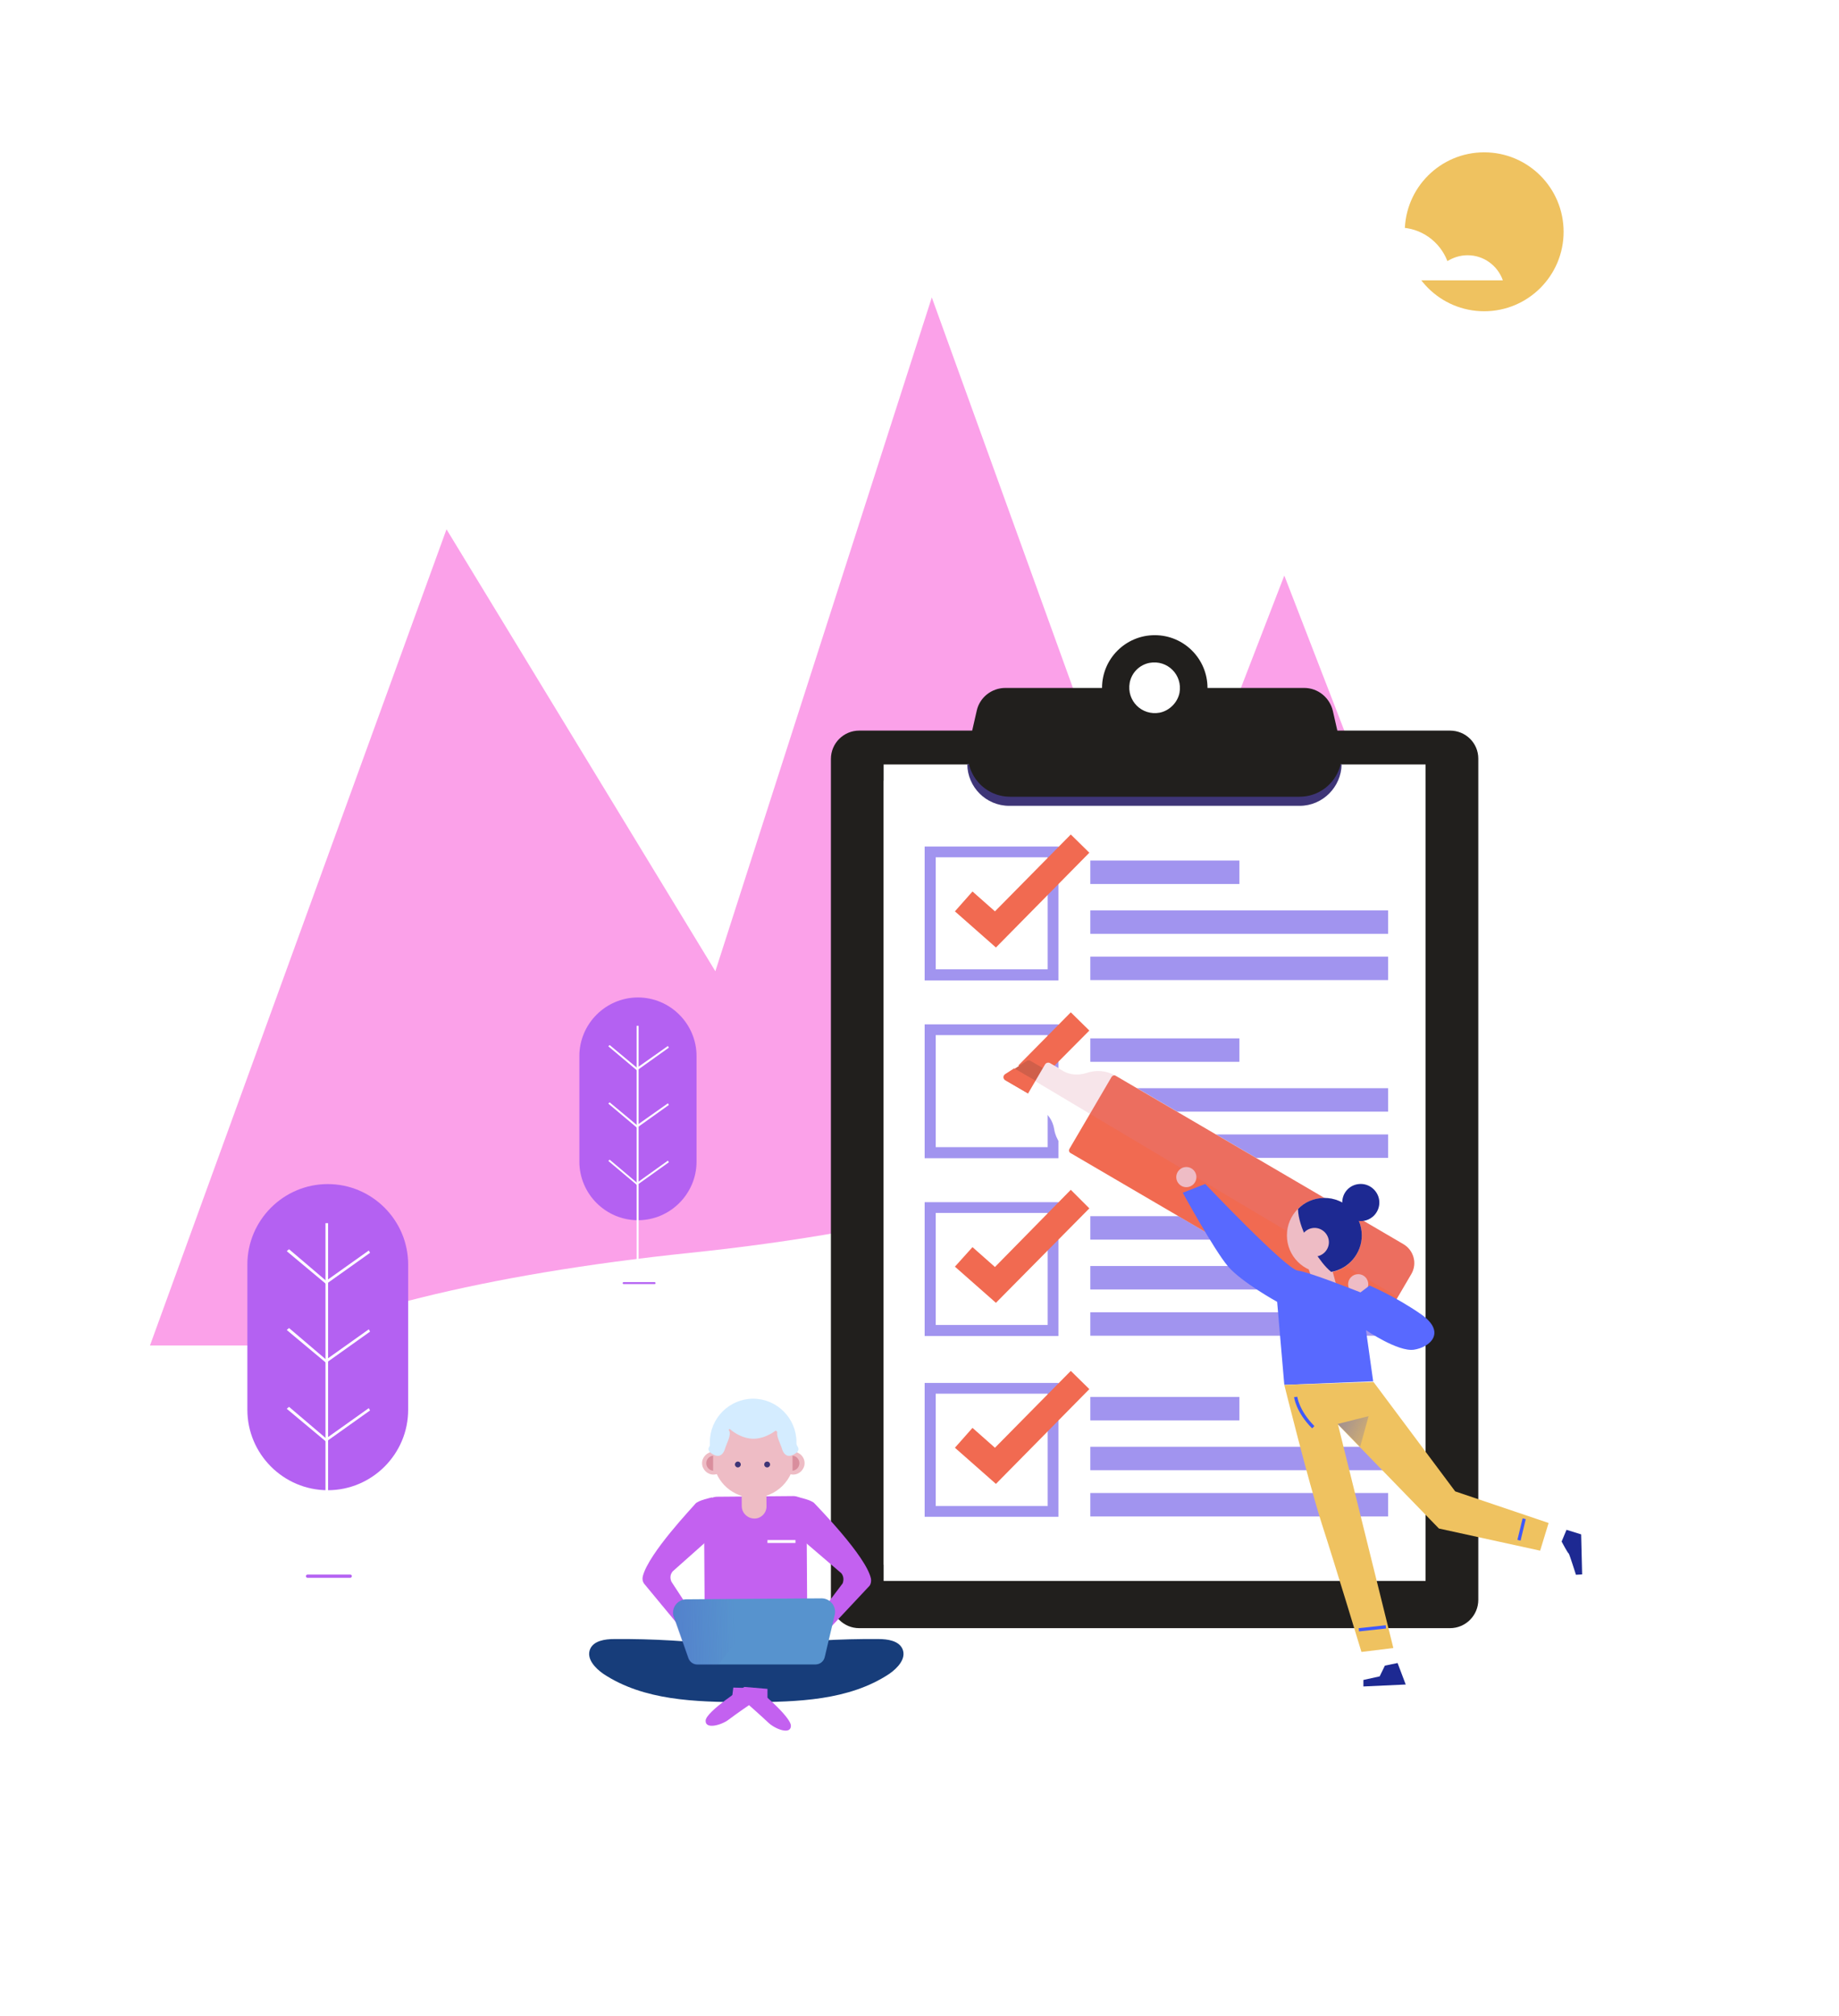 <svg width="565" height="619" viewBox="0 0 565 619" fill="none" xmlns="http://www.w3.org/2000/svg">
<path opacity="0.6" d="M394.581 176.724L354.581 280.224L286.281 91.324L219.781 298.224L137.181 162.524L46.081 413.124H486.081L394.581 176.724Z" fill="#F862DB"/>
<g filter="url(#filter0_d)">
<path d="M212.371 384.646C472.362 357.579 494.066 216.379 465.87 133.288C429.685 32.068 484.241 -5.638 534.811 38.64C585.381 82.918 591.553 131.915 608.932 221.052C626.311 310.189 589.737 375.118 560.328 420.009C530.92 464.901 396.77 572.06 297.615 591.282C198.46 610.504 127.279 591.34 70.451 557.354C13.623 523.368 -47.62 411.713 212.371 384.646Z" fill="white"/>
</g>
<path d="M352.768 101.325C351.868 98.725 349.368 96.825 346.368 96.825C345.068 96.825 343.768 97.225 342.768 97.925C341.468 94.325 337.968 91.825 333.968 91.825C330.268 91.825 327.068 94.025 325.568 97.125C324.968 96.925 324.368 96.925 323.768 96.925C320.868 96.925 318.368 98.825 317.368 101.425H352.768V101.325Z" fill="white"/>
<path d="M455.99 95.572C469.465 95.572 480.39 84.647 480.39 71.171C480.39 57.696 469.465 46.772 455.99 46.772C442.514 46.772 431.59 57.696 431.59 71.171C431.59 84.647 442.514 95.572 455.99 95.572Z" fill="#EFC260"/>
<path d="M100.7 363.572C87.1 363.572 76 374.672 76 388.272V432.872C76 446.472 87.1 457.572 100.7 457.572C114.3 457.572 125.4 446.472 125.4 432.872V388.272C125.4 374.672 114.3 363.572 100.7 363.572Z" fill="#B461F2"/>
<path d="M100.8 375.572H100V484.372H100.8V375.572Z" fill="white"/>
<path d="M88.1 408.372L100.2 418.472L113.7 408.872L113.3 408.172L100.2 417.472L88.8 407.772L88.1 408.372Z" fill="white"/>
<path d="M88.1 432.572L100.2 442.672L113.7 433.072L113.3 432.372L100.2 441.672L88.8 431.972L88.1 432.572Z" fill="white"/>
<path d="M88.1 384.172L100.2 394.272L113.7 384.672L113.3 383.972L100.2 393.272L88.8 383.572L88.1 384.172Z" fill="white"/>
<path d="M107.6 484.472H94.5C94.2 484.472 94 484.272 94 483.972C94 483.672 94.2 483.472 94.5 483.472H107.6C107.9 483.472 108.1 483.672 108.1 483.972C108.1 484.172 107.9 484.472 107.6 484.472Z" fill="#B461F2"/>
<path d="M196 306.272C186.1 306.272 178 314.372 178 324.272V356.672C178 366.572 186.1 374.672 196 374.672C205.9 374.672 214 366.572 214 356.672V324.272C214 314.372 205.9 306.272 196 306.272Z" fill="#B461F2"/>
<path d="M196.2 314.972H195.6V394.172H196.2V314.972Z" fill="white"/>
<path d="M186.9 338.872L195.7 346.272L205.5 339.272L205.2 338.772L195.7 345.472L187.3 338.472L186.9 338.872Z" fill="white"/>
<path d="M186.9 356.472L195.7 363.872L205.5 356.872L205.2 356.372L195.7 363.172L187.3 356.072L186.9 356.472Z" fill="white"/>
<path d="M186.9 321.272L195.7 328.672L205.5 321.672L205.2 321.172L195.7 327.872L187.3 320.872L186.9 321.272Z" fill="white"/>
<path d="M201.1 394.272H191.6C191.4 394.272 191.3 394.072 191.3 393.972C191.3 393.772 191.5 393.672 191.6 393.672H201.1C201.3 393.672 201.4 393.872 201.4 393.972C201.4 394.172 201.3 394.272 201.1 394.272Z" fill="#B461F2"/>
<g filter="url(#filter1_d)">
<path d="M461.69 85.972C460.09 81.572 455.89 78.372 450.89 78.372C448.59 78.372 446.49 79.072 444.69 80.172C442.39 74.172 436.59 69.872 429.79 69.872C423.49 69.872 418.09 73.572 415.49 78.872C414.49 78.572 413.49 78.472 412.49 78.472C407.49 78.472 403.29 81.672 401.69 86.072H461.69V85.972Z" fill="white"/>
</g>
<path d="M445.481 224.331H263.981C259.181 224.331 255.281 228.231 255.281 233.031V491.231C255.281 496.031 259.181 499.931 263.981 499.931H445.481C450.281 499.931 454.181 496.031 454.181 491.231V232.931C454.181 228.131 450.281 224.331 445.481 224.331Z" fill="#211F1D"/>
<path d="M437.981 239.731H271.481V485.431H437.981V239.731Z" fill="white"/>
<path d="M437.981 234.731H271.481V480.431H437.981V234.731Z" fill="white"/>
<path d="M297.181 234.731C297.281 241.631 302.881 247.431 310.081 247.431H399.281C406.481 247.431 412.081 241.531 412.181 234.731H297.181Z" fill="#3E3577"/>
<path d="M409.481 218.231C408.481 214.131 404.881 211.231 400.681 211.231H370.981C370.981 202.331 363.781 195.031 354.781 195.031C345.881 195.031 338.581 202.231 338.581 211.231H308.881C304.681 211.231 300.981 214.131 300.081 218.231L297.681 228.731C295.781 236.831 301.981 244.631 310.281 244.631H399.281C407.581 244.631 413.781 236.931 411.881 228.731L409.481 218.231ZM356.281 218.831C350.781 219.831 346.081 215.131 347.081 209.631C347.681 206.531 350.081 204.131 353.181 203.531C358.681 202.531 363.381 207.231 362.381 212.731C361.781 215.731 359.281 218.231 356.281 218.831Z" fill="#211F1D"/>
<path d="M325.181 301.031H284.081V259.931H325.181V301.031ZM287.481 297.631H321.881V263.231H287.481V297.631Z" fill="#A194EF"/>
<path d="M380.781 264.231H334.981V271.431H380.781V264.231Z" fill="#A194EF"/>
<path d="M426.481 279.531H334.981V286.731H426.481V279.531Z" fill="#A194EF"/>
<path d="M426.481 293.731H334.981V300.931H426.481V293.731Z" fill="#A194EF"/>
<path d="M328.981 256.231L305.681 279.831L298.781 273.731L293.381 279.831L305.981 290.931L334.681 261.831L328.981 256.231Z" fill="#F16A51"/>
<path d="M325.181 355.631H284.081V314.531H325.181V355.631ZM287.481 352.231H321.881V317.831H287.481V352.231Z" fill="#A194EF"/>
<path d="M380.781 318.831H334.981V326.031H380.781V318.831Z" fill="#A194EF"/>
<path d="M426.481 334.131H334.981V341.331H426.481V334.131Z" fill="#A194EF"/>
<path d="M426.481 348.331H334.981V355.531H426.481V348.331Z" fill="#A194EF"/>
<path d="M328.981 310.831L312.881 327.131L318.081 333.131L334.681 316.431L328.981 310.831Z" fill="#F16A51"/>
<path d="M325.181 410.231H284.081V369.131H325.181V410.231ZM287.481 406.831H321.881V372.431H287.481V406.831Z" fill="#A194EF"/>
<path d="M380.781 373.431H334.981V380.631H380.781V373.431Z" fill="#A194EF"/>
<path d="M426.481 388.731H334.981V395.931H426.481V388.731Z" fill="#A194EF"/>
<path d="M426.481 402.931H334.981V410.131H426.481V402.931Z" fill="#A194EF"/>
<path d="M328.981 365.331L305.681 389.031L298.781 382.931L293.381 388.931L305.981 400.031L334.681 371.031L328.981 365.331Z" fill="#F16A51"/>
<path d="M325.181 465.731H284.081V424.631H325.181V465.731ZM287.481 462.431H321.881V427.931H287.481V462.431Z" fill="#A194EF"/>
<path d="M380.781 428.931H334.981V436.131H380.781V428.931Z" fill="#A194EF"/>
<path d="M426.481 444.231H334.981V451.431H426.481V444.231Z" fill="#A194EF"/>
<path d="M426.481 458.431H334.981V465.631H426.481V458.431Z" fill="#A194EF"/>
<path d="M328.981 420.931L305.681 444.531L298.781 438.431L293.381 444.531L305.981 455.631L334.681 426.531L328.981 420.931Z" fill="#F16A51"/>
<path d="M316.88 336.331L308.98 331.731C308.68 331.531 308.48 331.231 308.48 330.831C308.48 330.431 308.68 330.131 308.98 329.931L315.48 325.731C315.78 325.531 316.28 325.531 316.58 325.731L321.58 328.631C322.08 328.931 322.28 329.631 321.98 330.131L318.48 336.131C317.98 336.431 317.38 336.531 316.88 336.331Z" fill="#D05F4A"/>
<path d="M311.581 328.031L308.781 329.831C308.481 330.031 308.281 330.431 308.281 330.731C308.281 331.131 308.481 331.431 308.781 331.631L316.681 336.231C317.181 336.531 317.881 336.331 318.181 335.831L319.881 332.831L311.581 328.031Z" fill="#F16A51"/>
<path d="M411.981 402.631L328.981 354.031C326.281 352.431 324.381 349.831 323.881 346.731C323.481 344.131 321.981 341.931 319.781 340.631L315.681 338.231C315.181 337.931 314.981 337.231 315.281 336.731L321.081 326.831C321.381 326.331 322.081 326.131 322.581 326.431L326.681 328.831C328.881 330.131 331.581 330.231 333.981 329.431C336.881 328.431 340.181 328.731 342.881 330.331L425.881 378.931C432.081 382.531 434.081 390.431 430.481 396.631L429.681 397.931C426.081 404.131 418.181 406.231 411.981 402.631Z" fill="white"/>
<path d="M341.48 330.731L328.58 352.731C328.28 353.231 328.48 353.831 328.88 354.031L417.28 405.731C420.48 407.631 424.58 406.531 426.48 403.331L433.58 391.231C435.48 388.031 434.38 383.931 431.18 382.031L342.78 330.331C342.38 330.031 341.78 330.231 341.48 330.731Z" fill="#F16A51"/>
<path opacity="0.2" d="M431.18 382.031L342.78 330.331C340.08 328.731 336.88 328.431 333.88 329.431C331.48 330.231 328.78 330.131 326.58 328.831L322.48 326.431C321.98 326.131 321.28 326.331 320.98 326.831L317.98 331.931C340.88 345.631 398.78 380.031 429.38 398.231L429.98 397.331L430.38 396.631L433.48 391.231C435.48 388.031 434.48 383.931 431.18 382.031Z" fill="#D87D98"/>
<path d="M475.681 467.531L481.281 469.731L479.781 473.331L472.981 471.431L475.681 467.531Z" fill="white"/>
<path d="M427.981 505.931L429.381 510.631L425.481 511.431L422.181 505.631L427.981 505.931Z" fill="white"/>
<path d="M406.881 390.831C413.232 390.831 418.381 385.682 418.381 379.331C418.381 372.98 413.232 367.831 406.881 367.831C400.529 367.831 395.381 372.98 395.381 379.331C395.381 385.682 400.529 390.831 406.881 390.831Z" fill="#EEBCC5"/>
<path d="M400.281 384.331L403.981 395.431C403.981 395.431 411.281 397.831 411.281 397.431C411.281 397.031 407.881 384.831 407.881 384.831L400.281 384.331Z" fill="#EEBCC5"/>
<path d="M367.581 361.431C367.581 363.131 366.181 364.531 364.481 364.531C362.781 364.531 361.381 363.131 361.381 361.431C361.381 359.731 362.781 358.331 364.481 358.331C366.181 358.331 367.581 359.731 367.581 361.431Z" fill="#EEBCC5"/>
<path d="M417.281 397.431C418.993 397.431 420.381 396.043 420.381 394.331C420.381 392.619 418.993 391.231 417.281 391.231C415.569 391.231 414.181 392.619 414.181 394.331C414.181 396.043 415.569 397.431 417.281 397.431Z" fill="#EEBCC5"/>
<path d="M363.381 366.231C363.381 366.231 373.081 383.931 377.281 388.831C381.481 393.731 392.381 399.731 392.381 399.731L394.581 425.231L421.881 424.131L419.681 408.431C419.681 408.431 429.481 415.131 434.381 414.431C439.281 413.731 444.581 409.131 436.581 403.531C428.481 397.931 420.781 394.731 420.781 394.731L417.981 396.831C417.981 396.831 402.181 390.531 398.681 390.131C395.181 389.731 370.281 363.531 370.281 363.531L363.381 366.231Z" fill="#5869FF"/>
<path d="M394.581 425.231C394.581 425.231 401.781 454.231 406.081 467.831C410.481 481.431 418.281 507.231 418.281 507.231L428.081 506.031L411.081 437.431L442.081 469.331L473.181 476.131L475.781 467.631L447.081 457.931L421.981 424.331L394.581 425.231Z" fill="#EFC260"/>
<path d="M410.981 437.231L420.481 434.831L417.881 444.231L410.981 437.231Z" fill="url(#paint0_linear)"/>
<path d="M423.781 369.231C423.781 372.331 421.281 374.931 418.081 374.931C414.981 374.931 412.381 372.431 412.381 369.231C412.381 366.031 414.881 363.531 418.081 363.531C421.181 363.531 423.781 366.131 423.781 369.231Z" fill="#1D2992"/>
<path d="M418.381 379.331C418.381 373.031 413.281 367.831 406.881 367.831C403.681 367.831 400.781 369.131 398.781 371.231C398.981 377.131 403.081 383.631 406.281 387.731C407.081 388.731 407.981 389.731 408.981 390.531C414.281 389.631 418.381 384.931 418.381 379.331Z" fill="#1D2992"/>
<path d="M408.281 381.431C408.281 383.831 406.281 385.831 403.881 385.831C401.481 385.831 399.481 383.831 399.481 381.431C399.481 379.031 401.481 377.031 403.881 377.031C406.281 377.031 408.281 379.031 408.281 381.431Z" fill="#EEBCC5"/>
<path d="M429.381 510.631L425.481 511.431L423.881 514.731L418.881 515.831V517.831L431.881 517.231L429.381 510.631Z" fill="#1D2992"/>
<path d="M479.781 473.331L481.281 469.731L485.781 471.131L486.081 483.431L484.181 483.531C484.181 483.531 482.181 477.231 481.981 477.031C481.681 476.931 479.781 473.331 479.781 473.331Z" fill="#1D2992"/>
<path d="M398.081 428.931C398.081 428.931 398.581 433.331 403.481 438.231" stroke="#3F58FA" stroke-miterlimit="10"/>
<path d="M417.481 500.431L425.781 499.531" stroke="#3F58FA" stroke-miterlimit="10"/>
<path d="M468.281 466.331L466.681 472.931" stroke="#3F58FA" stroke-miterlimit="10"/>
<path d="M247.994 494.873L216.494 495.073L216.294 463.673C216.294 461.373 218.094 459.573 220.394 459.573L243.694 459.373C245.994 459.373 247.794 461.173 247.794 463.473L247.994 494.873Z" fill="#C361F0"/>
<path d="M231.794 466.273C229.694 466.273 227.894 464.573 227.894 462.473L227.794 450.773C227.794 450.473 227.994 450.273 228.294 450.273L234.894 450.173C235.194 450.173 235.394 450.373 235.394 450.673L235.494 462.373C235.594 464.473 233.894 466.273 231.794 466.273Z" fill="#EEBCC5"/>
<path d="M245.094 448.073C245.094 447.973 245.094 447.773 245.094 447.673C245.094 446.473 244.994 445.373 244.694 444.273V442.773C244.694 435.473 238.694 429.473 231.394 429.473C224.094 429.473 218.094 435.473 218.094 442.773V447.973H245.094V448.073Z" fill="#D4ECFF"/>
<path d="M243.694 444.373V443.073C243.694 436.373 238.194 430.773 231.394 430.773C224.694 430.773 219.094 436.273 219.094 443.073V448.073C219.094 448.373 219.094 448.773 219.194 449.073C219.994 455.173 225.194 459.873 231.594 459.873C238.494 459.873 244.094 454.273 244.094 447.373C244.094 446.373 243.994 445.373 243.694 444.373Z" fill="#EEBCC5"/>
<path d="M226.694 450.573C227.191 450.573 227.594 450.17 227.594 449.673C227.594 449.176 227.191 448.773 226.694 448.773C226.197 448.773 225.794 449.176 225.794 449.673C225.794 450.17 226.197 450.573 226.694 450.573Z" fill="#3E3577"/>
<path d="M236.594 449.673C236.594 450.173 236.194 450.573 235.694 450.573C235.194 450.573 234.794 450.173 234.794 449.673C234.794 449.173 235.194 448.773 235.694 448.773C236.194 448.773 236.594 449.173 236.594 449.673Z" fill="#3E3577"/>
<path d="M222.694 449.273C222.694 451.173 221.094 452.773 219.194 452.773C217.294 452.773 215.694 451.173 215.694 449.273C215.694 447.373 217.294 445.773 219.194 445.773C221.094 445.773 222.694 447.273 222.694 449.273Z" fill="#EEBCC5"/>
<path d="M247.194 449.273C247.194 451.173 245.594 452.773 243.694 452.773C241.794 452.773 240.194 451.173 240.194 449.273C240.194 447.373 241.794 445.773 243.694 445.773C245.594 445.773 247.194 447.273 247.194 449.273Z" fill="#EEBCC5"/>
<path d="M219.094 446.973C217.894 447.073 216.994 448.073 216.994 449.273C216.994 450.473 217.894 451.473 219.094 451.573V446.973Z" fill="#D98E9D"/>
<path d="M243.494 446.973C244.694 447.073 245.594 448.073 245.594 449.273C245.594 450.473 244.694 451.473 243.494 451.573V446.973Z" fill="#D98E9D"/>
<path d="M240.094 444.373C240.394 445.473 240.894 446.673 241.994 446.973C242.794 447.173 243.694 446.773 244.394 446.273C244.794 445.973 245.194 445.673 245.294 445.173C245.394 444.773 245.194 444.373 244.994 444.073C244.294 442.673 243.494 441.373 242.494 440.173C241.594 439.173 239.894 437.473 238.994 439.273C238.194 440.373 239.694 443.173 240.094 444.373Z" fill="#D4ECFF"/>
<path d="M241.294 436.573C238.594 434.573 235.194 433.373 231.594 433.373L231.694 431.173C228.094 431.173 224.594 434.573 221.894 436.573C224.294 439.273 227.694 441.773 231.594 441.773C235.494 441.673 238.994 439.173 241.294 436.573Z" fill="#D4ECFF"/>
<path d="M197.894 486.273C197.394 485.573 197.294 484.773 197.494 483.973C199.294 476.873 213.094 462.473 213.594 461.773C214.394 460.673 218.794 459.773 218.794 459.773L219.294 471.273L206.694 482.473C205.894 483.373 205.794 484.573 206.294 485.673L218.194 503.873L214.694 506.573L197.894 486.273Z" fill="#C361F0"/>
<path d="M267.194 486.873C267.594 486.273 267.694 485.473 267.594 484.773C266.194 477.873 250.894 462.373 250.294 461.673C249.494 460.573 245.094 459.673 245.094 459.673L244.594 471.173L258.494 483.073C259.194 483.973 259.294 485.073 258.894 486.173L244.994 504.573L249.194 506.073L267.194 486.873Z" fill="#C361F0"/>
<path d="M222.894 444.373C222.594 445.473 222.094 446.673 220.994 446.973C220.194 447.173 219.294 446.773 218.594 446.273C218.194 445.973 217.794 445.673 217.694 445.173C217.594 444.773 217.794 444.373 217.994 444.073C218.694 442.673 219.494 441.373 220.494 440.173C221.394 439.173 223.094 437.473 223.994 439.273C224.794 440.373 223.294 443.173 222.894 444.373Z" fill="#D4ECFF"/>
<path d="M218.694 506.373C218.694 508.573 216.894 510.373 214.694 510.373C212.494 510.373 210.694 508.573 210.694 506.373C210.694 504.173 212.494 502.373 214.694 502.373C216.894 502.373 218.694 504.173 218.694 506.373Z" fill="#EEBCC5"/>
<path d="M224.094 505.373C212.394 503.873 200.494 503.173 188.694 503.273C185.894 503.273 182.394 503.773 181.294 506.373C180.094 509.273 182.794 512.173 185.394 513.973C197.794 522.173 213.594 522.573 228.494 522.673C229.194 520.073 229.794 517.473 229.994 514.773C228.994 513.573 234.294 510.273 233.294 509.073C231.894 507.273 223.794 507.573 224.094 505.373Z" fill="#173D7A"/>
<path d="M234.494 505.373C246.194 503.873 258.094 503.173 269.894 503.273C272.694 503.273 276.194 503.773 277.294 506.373C278.494 509.273 275.794 512.173 273.194 513.973C260.794 522.173 244.994 522.573 230.094 522.673C229.394 520.073 228.794 517.473 228.594 514.773C229.594 513.573 230.394 512.473 231.394 511.273C232.794 509.473 234.794 507.573 234.494 505.373Z" fill="#173D7A"/>
<path d="M249.594 510.873C251.803 510.873 253.594 509.082 253.594 506.873C253.594 504.664 251.803 502.873 249.594 502.873C247.385 502.873 245.594 504.664 245.594 506.873C245.594 509.082 247.385 510.873 249.594 510.873Z" fill="#EEBCC5"/>
<path d="M225.294 518.173L232.394 518.373C232.394 518.373 243.094 527.073 242.994 529.973C242.894 532.773 238.094 530.873 236.094 528.973C234.094 527.073 229.794 523.273 229.794 523.273L224.894 521.373L225.294 518.173Z" fill="#C361F0"/>
<path d="M235.794 518.573L228.694 517.973C228.694 517.973 216.994 525.473 216.794 528.273C216.594 531.073 221.494 529.773 223.794 528.073C225.994 526.373 230.694 523.173 230.694 523.173L235.794 521.873V518.573Z" fill="#C361F0"/>
<path d="M214.194 511.073H250.494C251.894 511.073 253.094 510.173 253.394 508.773L256.494 495.673C256.994 493.173 254.994 490.773 252.394 490.773L210.894 491.073C208.294 491.073 206.394 493.473 206.894 495.973L211.494 509.073C211.894 510.273 212.994 511.073 214.194 511.073Z" fill="#5793CE"/>
<path d="M236.394 490.973L210.794 491.173C208.194 491.173 206.294 493.573 206.794 496.073L211.394 509.173C211.794 510.373 212.894 511.173 214.194 511.173H220.694L236.394 490.973Z" fill="url(#paint1_linear)"/>
<path d="M234.094 436.173C234.494 436.273 234.894 436.373 235.294 436.573C236.194 436.973 236.794 437.673 237.494 438.373C239.194 440.173 241.094 441.673 242.994 443.173C243.094 443.273 243.294 443.373 243.394 443.373C243.494 443.373 243.594 443.273 243.694 443.273C244.394 442.773 244.294 441.773 244.094 440.973C243.594 438.773 242.994 436.373 241.494 434.773C240.894 434.173 240.294 433.673 239.594 433.173C238.194 432.173 236.794 431.173 235.194 430.673C234.394 430.473 233.594 430.273 232.794 430.173C231.594 430.073 230.294 429.973 229.094 430.173C228.594 430.273 228.094 430.473 227.594 430.673C225.994 431.273 224.394 431.973 222.994 432.973C219.994 435.273 218.594 439.273 218.794 443.073C218.794 443.573 218.994 444.273 219.494 444.273C219.794 444.273 219.994 444.073 220.194 443.873C221.694 442.273 222.394 440.273 223.994 438.873C225.694 437.373 227.894 436.373 230.094 436.073C231.494 435.873 232.794 435.873 234.094 436.173Z" fill="#D4ECFF"/>
<path d="M244.394 472.873H235.794V473.773H244.394V472.873Z" fill="white"/>
<defs>
<filter id="filter0_d" x="0.585" y="0.323" width="632.845" height="618.598" filterUnits="userSpaceOnUse" color-interpolation-filters="sRGB">
<feFlood flood-opacity="0" result="BackgroundImageFix"/>
<feColorMatrix in="SourceAlpha" type="matrix" values="0 0 0 0 0 0 0 0 0 0 0 0 0 0 0 0 0 0 127 0"/>
<feOffset/>
<feGaussianBlur stdDeviation="10"/>
<feColorMatrix type="matrix" values="0 0 0 0 0.45 0 0 0 0 0.446 0 0 0 0 0.443 0 0 0 0.1 0"/>
<feBlend mode="normal" in2="BackgroundImageFix" result="effect1_dropShadow"/>
<feBlend mode="normal" in="SourceGraphic" in2="effect1_dropShadow" result="shape"/>
</filter>
<filter id="filter1_d" x="381.69" y="49.872" width="100" height="56.2" filterUnits="userSpaceOnUse" color-interpolation-filters="sRGB">
<feFlood flood-opacity="0" result="BackgroundImageFix"/>
<feColorMatrix in="SourceAlpha" type="matrix" values="0 0 0 0 0 0 0 0 0 0 0 0 0 0 0 0 0 0 127 0"/>
<feOffset/>
<feGaussianBlur stdDeviation="10"/>
<feColorMatrix type="matrix" values="0 0 0 0 0.45 0 0 0 0 0.446 0 0 0 0 0.443 0 0 0 0.1 0"/>
<feBlend mode="normal" in2="BackgroundImageFix" result="effect1_dropShadow"/>
<feBlend mode="normal" in="SourceGraphic" in2="effect1_dropShadow" result="shape"/>
</filter>
<linearGradient id="paint0_linear" x1="427.469" y1="443.749" x2="407.341" y2="433.44" gradientUnits="userSpaceOnUse">
<stop stop-color="#484EC2" stop-opacity="0"/>
<stop offset="0.983" stop-color="#1F40E5" stop-opacity="0.5"/>
</linearGradient>
<linearGradient id="paint1_linear" x1="225.748" y1="500.892" x2="188.188" y2="501.779" gradientUnits="userSpaceOnUse">
<stop stop-color="#484EC2" stop-opacity="0"/>
<stop offset="1" stop-color="#444BCC" stop-opacity="0.5"/>
</linearGradient>
</defs>
</svg>
